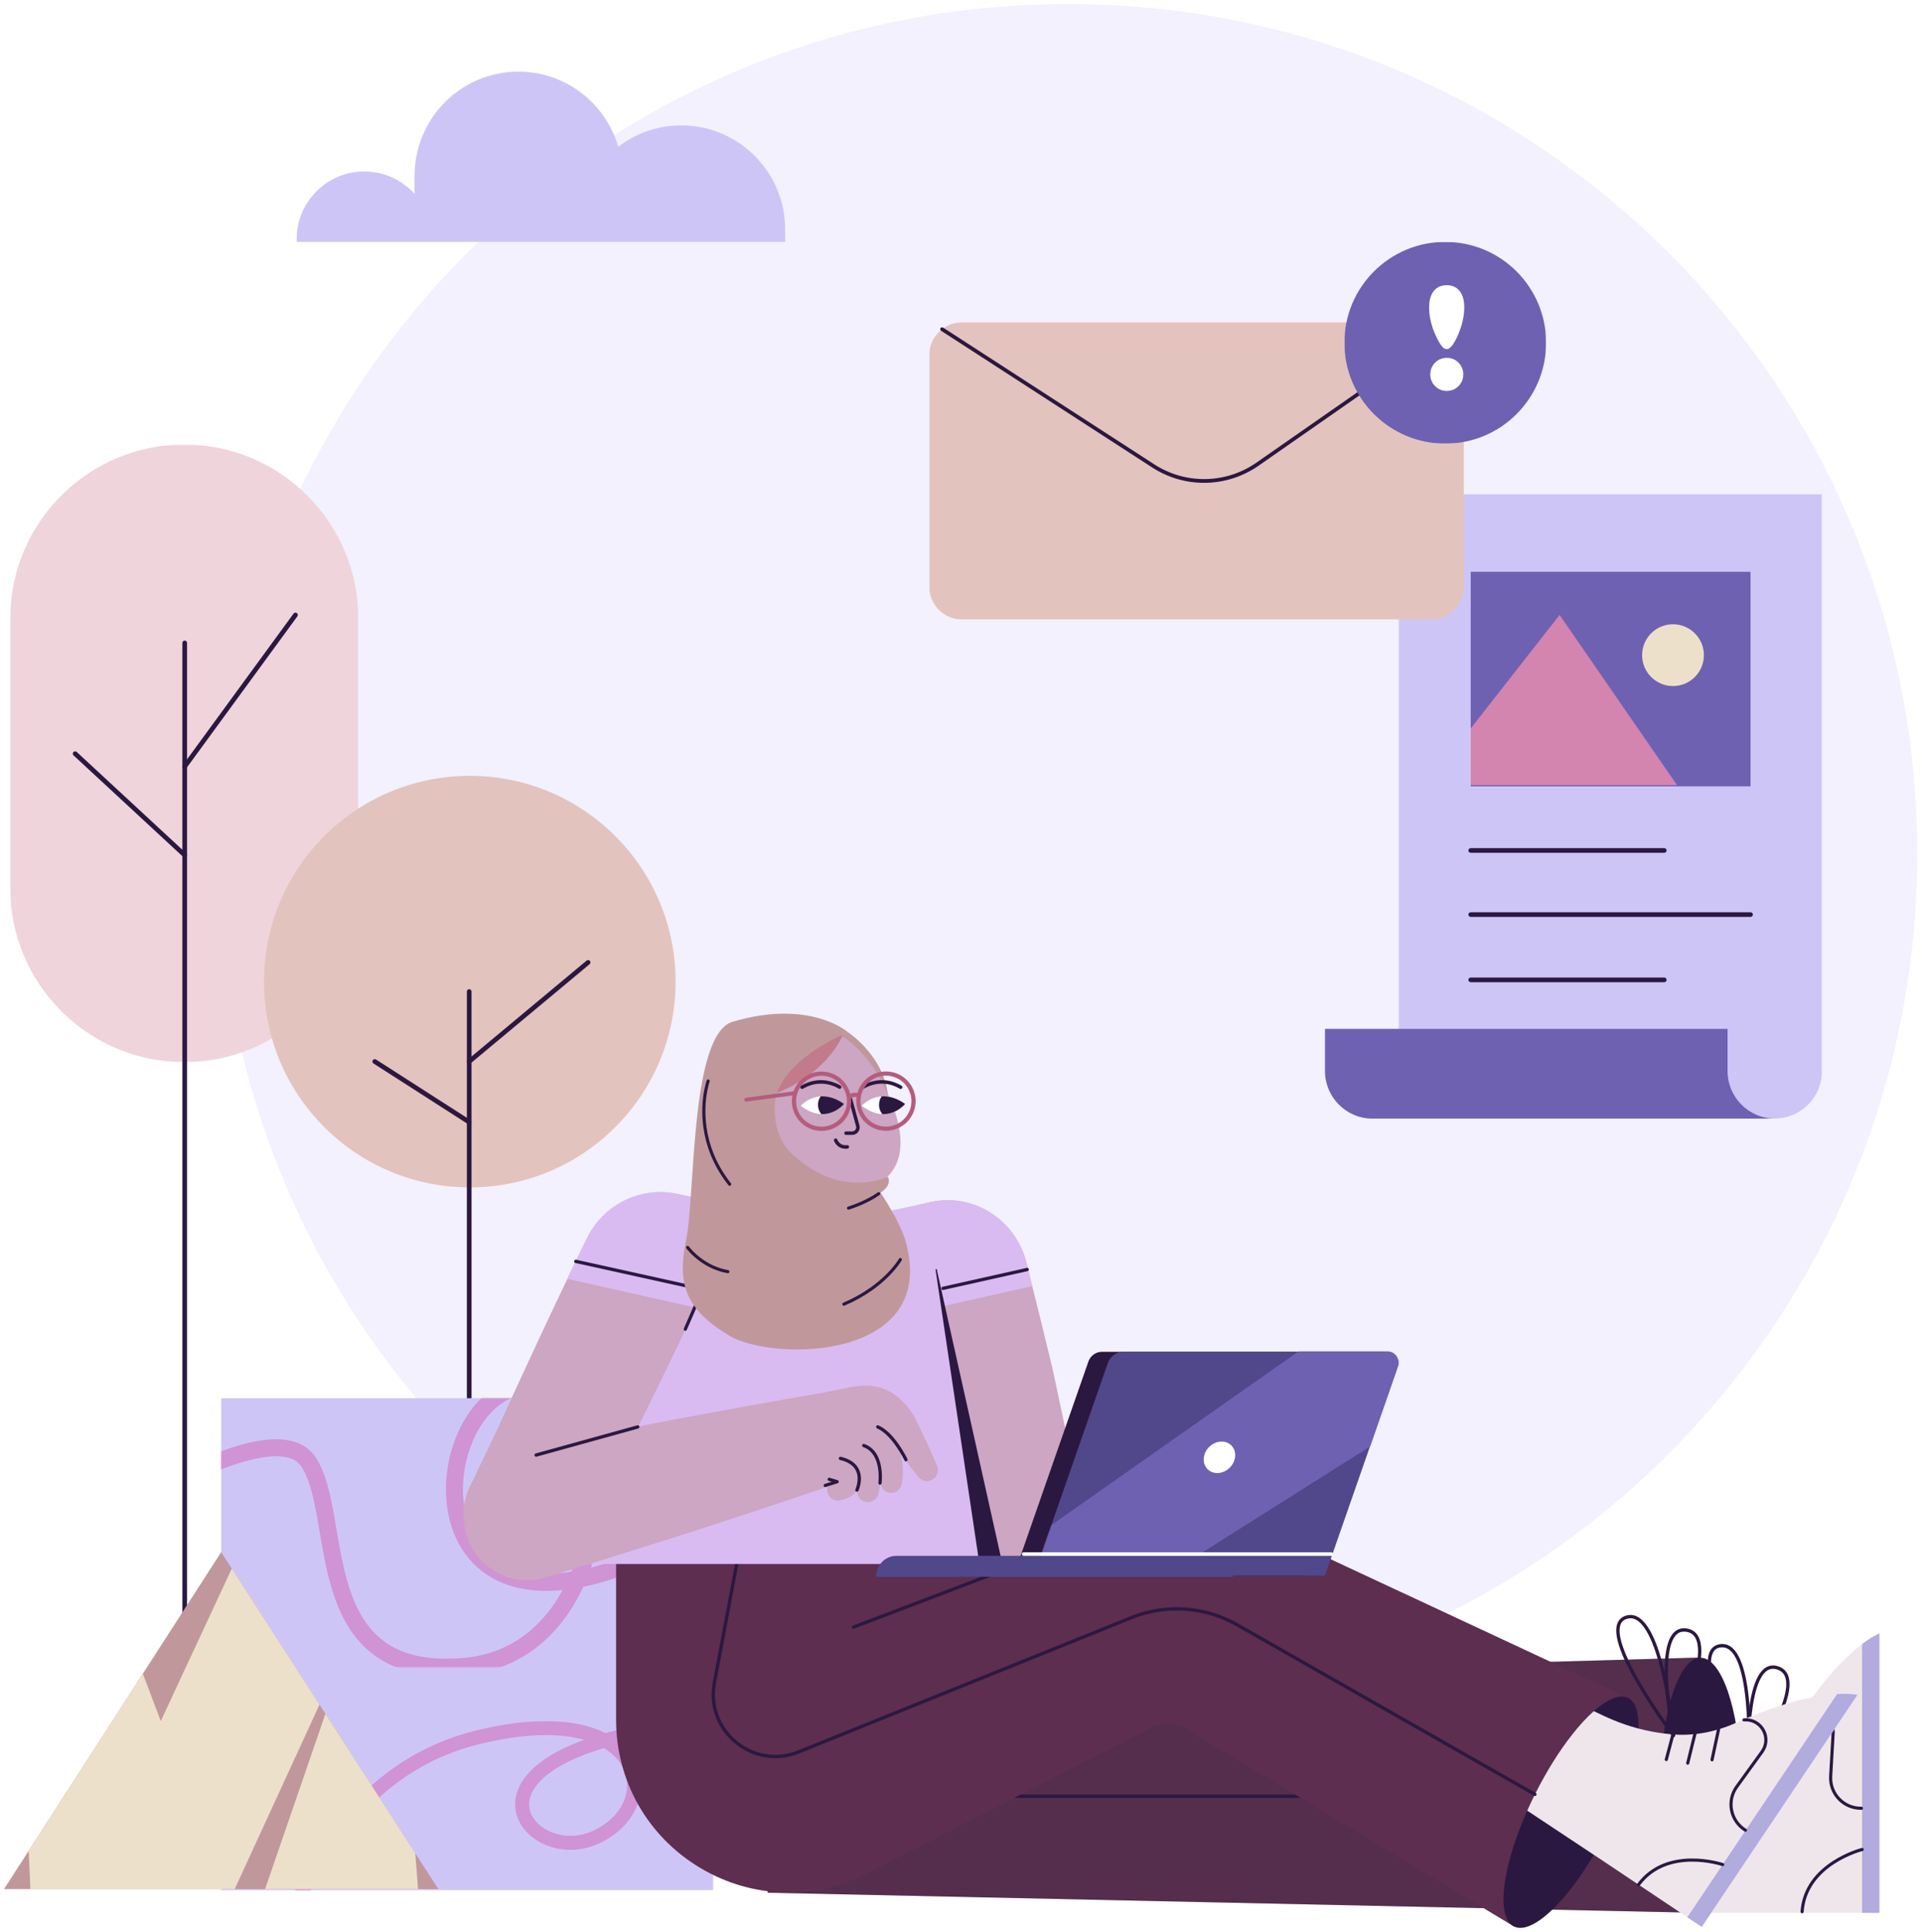 <svg width="1921" height="1931" viewBox="0 0 1921 1931" fill="none" xmlns="http://www.w3.org/2000/svg">
<g filter="url(#filter0_d)">
<path fill-rule="evenodd" clip-rule="evenodd" d="M1916.26 848.922C1916.26 1317.77 1536.18 1697.84 1067.34 1697.84C598.49 1697.84 218.415 1317.77 218.415 848.922C218.415 380.076 598.49 0 1067.34 0C1536.18 0 1916.26 380.076 1916.26 848.922Z" fill="#F2F1FD"/>
<path fill-rule="evenodd" clip-rule="evenodd" d="M784.751 225.377V237.721H296.49V235.152C296.49 216.446 304.057 199.492 316.3 187.237C328.542 174.968 345.447 167.385 364.125 167.385C384.059 167.385 401.968 176.039 414.348 189.782V171.629C414.348 142.899 425.975 116.888 444.753 98.057C463.543 79.226 489.497 67.587 518.167 67.587C565.489 67.587 605.395 99.331 617.902 142.709C635.384 129.307 657.216 121.322 680.921 121.322C738.259 121.322 784.751 167.915 784.751 225.377Z" fill="#CEC5F7"/>
<mask id="mask0" mask-type="alpha" maskUnits="userSpaceOnUse" x="10" y="440" width="349" height="618">
<path d="M10.188 440.322H358.151V1057.59H10.188V440.322Z" fill="white"/>
</mask>
<g mask="url(#mask0)">
<path fill-rule="evenodd" clip-rule="evenodd" d="M184.17 1057.59C88.082 1057.59 10.188 979.553 10.188 883.285V614.632C10.188 518.363 88.082 440.321 184.17 440.321C280.256 440.321 358.151 518.363 358.151 614.632V883.285C358.151 979.553 280.256 1057.59 184.17 1057.59Z" fill="#EFD4DC"/>
</g>
<path fill-rule="evenodd" clip-rule="evenodd" d="M675.213 977.104C675.213 1090.7 583.13 1182.78 469.538 1182.78C355.946 1182.78 263.862 1090.7 263.862 977.104C263.862 863.514 355.946 771.429 469.538 771.429C583.13 771.429 675.213 863.514 675.213 977.104Z" fill="#E3C3BE"/>
<path fill-rule="evenodd" clip-rule="evenodd" d="M184.622 1760.77C183.334 1760.77 182.291 1759.72 182.291 1758.43V638.598C182.291 637.303 183.334 636.254 184.622 636.254C185.909 636.254 186.952 637.303 186.952 638.598V1758.43C186.952 1759.72 185.909 1760.77 184.622 1760.77Z" fill="#2B1841"/>
<path fill-rule="evenodd" clip-rule="evenodd" d="M468.955 1760.77C467.667 1760.77 466.624 1759.72 466.624 1758.43V987.022C466.624 985.727 467.667 984.679 468.955 984.679C470.243 984.679 471.286 985.727 471.286 987.022V1758.43C471.286 1759.72 470.243 1760.77 468.955 1760.77Z" fill="#2B1841"/>
<path fill-rule="evenodd" clip-rule="evenodd" d="M184.633 764.437C184.153 764.437 183.669 764.29 183.252 763.985C182.206 763.22 181.979 761.754 182.743 760.708L293.42 609.248C294.184 608.203 295.649 607.974 296.695 608.739C297.74 609.503 297.968 610.971 297.204 612.016L186.527 763.476C186.067 764.103 185.356 764.437 184.633 764.437Z" fill="#2B1841"/>
<path fill-rule="evenodd" clip-rule="evenodd" d="M184.599 853C184.023 853 183.446 852.792 182.994 852.373L73.5 750.996C72.549 750.118 72.5 748.641 73.385 747.699C74.271 746.758 75.761 746.705 76.712 747.585L186.205 848.961C187.155 849.841 187.206 851.317 186.319 852.26C185.856 852.752 185.228 853 184.599 853Z" fill="#2B1841"/>
<path fill-rule="evenodd" clip-rule="evenodd" d="M468.97 1059.26C468.299 1059.26 467.633 1058.97 467.169 1058.42C466.339 1057.42 466.473 1055.95 467.466 1055.12L586.302 956.091C587.296 955.261 588.774 955.396 589.602 956.388C590.432 957.38 590.297 958.857 589.304 959.684L470.47 1058.72C470.031 1059.08 469.499 1059.26 468.97 1059.26Z" fill="#2B1841"/>
<path fill-rule="evenodd" clip-rule="evenodd" d="M468.941 1119.85C468.51 1119.85 468.073 1119.73 467.682 1119.48L373.317 1058.93C372.226 1058.23 371.907 1056.77 372.604 1055.68C373.302 1054.59 374.751 1054.27 375.84 1054.97L470.205 1115.52C471.295 1116.22 471.613 1117.68 470.916 1118.77C470.47 1119.47 469.714 1119.85 468.941 1119.85Z" fill="#2B1841"/>
<path fill-rule="evenodd" clip-rule="evenodd" d="M221.084 1885.15H712.773V1393.46H221.084V1885.15Z" fill="#CEC5F7"/>
<mask id="mask1" mask-type="alpha" maskUnits="userSpaceOnUse" x="221" y="1393" width="492" height="270">
<path d="M221.084 1393.46H712.774V1662.32H221.084V1393.46Z" fill="white"/>
</mask>
<g mask="url(#mask1)">
<path d="M88.908 1526.38C88.908 1526.38 270.696 1402.93 307.867 1456.48C345.037 1510.03 305.75 1677.34 466.635 1661.24C627.521 1645.13 626.798 1362.91 520.427 1381.73C414.055 1400.56 405.394 1713.68 726.389 1507.64" stroke="#D093D4" stroke-width="17"/>
</g>
<mask id="mask2" mask-type="alpha" maskUnits="userSpaceOnUse" x="268" y="1716" width="445" height="170">
<path d="M268.212 1716.19H712.774V1885.15H268.212V1716.19Z" fill="white"/>
</mask>
<g mask="url(#mask2)">
<path d="M268.212 1987.85C268.212 1987.85 302.733 1777.02 474.505 1733.2C646.279 1689.38 667.324 1801.55 593.79 1833.01C520.256 1864.48 430.033 1733.72 735.593 1716.19" stroke="#D093D4" stroke-width="14"/>
</g>
<path fill-rule="evenodd" clip-rule="evenodd" d="M4 1884.12H438.168L221.084 1547.27L4 1884.12Z" fill="#C0989C"/>
<path fill-rule="evenodd" clip-rule="evenodd" d="M160.688 1716.22L142.78 1668.78L28.645 1845.88L30.421 1884.12H234.542L319.324 1699.71L231.682 1563.72L160.688 1716.22Z" fill="#ECE0CA"/>
<path fill-rule="evenodd" clip-rule="evenodd" d="M264.918 1884.12H417.816L415.077 1848.29L325.264 1708.93L264.918 1884.12Z" fill="#ECE0CA"/>
<path fill-rule="evenodd" clip-rule="evenodd" d="M1040.24 1686.23H815.34V1516.5H1016.54L1027.88 1564.89L1040.24 1686.23Z" fill="#5D2E4F"/>
<path fill-rule="evenodd" clip-rule="evenodd" d="M1699.8 1907.89L767.333 1887.74V1679.4L1699.8 1652.61V1907.89Z" fill="#5D2E4F"/>
<path opacity="0.2" fill-rule="evenodd" clip-rule="evenodd" d="M1699.8 1907.89L767.333 1887.74V1679.4L1699.8 1652.61V1907.89Z" fill="#3B2F46"/>
<path fill-rule="evenodd" clip-rule="evenodd" d="M1356.19 1792.98H961.992C961.073 1792.98 960.328 1792.23 960.328 1791.31C960.328 1790.39 961.073 1789.65 961.992 1789.65H1356.19C1357.11 1789.65 1357.86 1790.39 1357.86 1791.31C1357.86 1792.23 1357.11 1792.98 1356.19 1792.98Z" fill="#2B1841"/>
<path fill-rule="evenodd" clip-rule="evenodd" d="M1740.15 1780.73C1740.15 1848.23 1723.5 1903.62 1702.43 1907.9C1701.55 1908.08 1700.67 1908.18 1699.8 1908.18C1698.92 1908.18 1698.04 1908.08 1697.16 1907.9C1677.11 1903.82 1661.06 1853.37 1659.58 1790.25C1659.49 1787.1 1659.46 1783.94 1659.46 1780.73C1659.46 1710.44 1677.36 1652.89 1699.64 1652.89C1720.57 1652.89 1737.92 1703.67 1739.96 1768.1C1740.09 1772.25 1740.15 1776.47 1740.15 1780.73Z" fill="#2B1841"/>
<path fill-rule="evenodd" clip-rule="evenodd" d="M1878.42 1628.65V1907.9H1697.16C1677.11 1903.82 1661.06 1853.37 1659.58 1790.25C1678.88 1787.15 1705.36 1785.58 1739.96 1768.1C1741.95 1767.1 1743.97 1766.03 1746.01 1764.92C1764.74 1754.71 1780.94 1739.09 1793.02 1719.76C1796.26 1714.56 1799.46 1709.66 1802.61 1705.02C1826.93 1669.02 1847.55 1649.47 1861.11 1639.21C1872.08 1630.91 1878.42 1628.65 1878.42 1628.65Z" fill="#EFE6EC"/>
<path fill-rule="evenodd" clip-rule="evenodd" d="M1878.42 1628.65V1907.9H1861.11V1639.21C1872.08 1630.91 1878.42 1628.65 1878.42 1628.65Z" fill="#B2ABDE"/>
<path fill-rule="evenodd" clip-rule="evenodd" d="M1755.83 1790.31C1755.17 1790.31 1754.57 1789.9 1754.34 1789.25L1745.47 1763.52C1745.19 1762.7 1745.62 1761.81 1746.44 1761.53C1747.26 1761.25 1748.15 1761.68 1748.43 1762.5L1757.31 1788.23C1757.59 1789.05 1757.15 1789.94 1756.34 1790.22C1756.17 1790.28 1756 1790.31 1755.83 1790.31Z" fill="#2B1841"/>
<path fill-rule="evenodd" clip-rule="evenodd" d="M1775.61 1781.37C1774.97 1781.37 1774.37 1780.98 1774.14 1780.34L1763.54 1751.24C1763.24 1750.43 1763.66 1749.53 1764.47 1749.23C1765.28 1748.94 1766.19 1749.35 1766.48 1750.17L1777.08 1779.27C1777.38 1780.08 1776.96 1780.98 1776.14 1781.27C1775.97 1781.34 1775.79 1781.37 1775.61 1781.37Z" fill="#2B1841"/>
<path fill-rule="evenodd" clip-rule="evenodd" d="M1793.93 1765.04C1793.31 1765.04 1792.72 1764.67 1792.47 1764.06L1780.91 1735.08C1780.59 1734.27 1780.98 1733.36 1781.78 1733.04C1782.58 1732.72 1783.5 1733.11 1783.82 1733.92L1795.38 1762.9C1795.7 1763.7 1795.31 1764.61 1794.51 1764.93C1794.32 1765.01 1794.12 1765.04 1793.93 1765.04Z" fill="#2B1841"/>
<path fill-rule="evenodd" clip-rule="evenodd" d="M1801.16 1908.3C1801.13 1908.3 1801.09 1908.3 1801.05 1908.3C1800.19 1908.24 1799.54 1907.49 1799.6 1906.62C1802.98 1857.57 1860.27 1843.14 1860.85 1843C1861.69 1842.79 1862.53 1843.31 1862.74 1844.15C1862.94 1844.99 1862.43 1845.84 1861.59 1846.04C1861.03 1846.18 1805.95 1860.09 1802.72 1906.84C1802.67 1907.67 1801.98 1908.3 1801.16 1908.3Z" fill="#2B1841"/>
<path fill-rule="evenodd" clip-rule="evenodd" d="M1859.9 1804.88C1851.29 1804.88 1842.96 1801.35 1836.98 1795.13C1830.87 1788.78 1827.65 1780.08 1828.16 1771.28L1830.62 1728.22C1831.03 1721.04 1827.38 1714.41 1821.09 1710.93C1814.81 1707.44 1807.27 1707.85 1801.41 1712C1801.18 1712.16 1800.96 1712.32 1800.73 1712.49C1800.03 1713 1799.05 1712.85 1798.54 1712.15C1798.03 1711.45 1798.18 1710.47 1798.88 1709.96C1799.12 1709.78 1799.36 1709.61 1799.6 1709.44C1806.45 1704.6 1815.26 1704.12 1822.6 1708.18C1829.96 1712.26 1834.23 1720.01 1833.75 1728.4L1831.28 1771.46C1830.82 1779.51 1833.65 1787.15 1839.24 1792.96C1844.83 1798.78 1852.41 1801.9 1860.42 1801.74C1861.25 1801.72 1862 1802.42 1862.02 1803.28C1862.03 1804.15 1861.35 1804.86 1860.48 1804.88C1860.29 1804.88 1860.09 1804.88 1859.9 1804.88Z" fill="#2B1841"/>
<path fill-rule="evenodd" clip-rule="evenodd" d="M1721.39 1642.46C1720.82 1642.46 1720.24 1642.5 1719.65 1642.58C1716.11 1643.06 1713.63 1644.77 1712.08 1647.82C1707.04 1657.69 1711.77 1680.89 1725.77 1714.88C1733.38 1733.35 1741.85 1750.42 1746.16 1758.8C1746.51 1749.76 1746.97 1731.87 1746.04 1712.87C1744.32 1677.43 1738.66 1654.29 1729.68 1645.95C1727.16 1643.61 1724.44 1642.46 1721.39 1642.46ZM1747.53 1766.7C1746.93 1766.7 1746.36 1766.37 1746.06 1765.82C1745.94 1765.59 1733.44 1742.26 1722.69 1716.15C1708.11 1680.73 1703.54 1657.23 1709.11 1646.3C1711.17 1642.27 1714.57 1639.91 1719.2 1639.28C1723.95 1638.64 1728.24 1640.06 1731.95 1643.51C1755.02 1664.95 1749.44 1761.06 1749.19 1765.14C1749.14 1765.88 1748.61 1766.5 1747.89 1766.66C1747.77 1766.69 1747.65 1766.7 1747.53 1766.7Z" fill="#2B1841"/>
<path fill-rule="evenodd" clip-rule="evenodd" d="M1772.1 1663.91C1769.73 1663.91 1767.57 1664.68 1765.56 1666.21C1757.36 1672.45 1751.89 1691.28 1749.72 1720.67C1748.55 1736.54 1748.65 1751.58 1748.82 1759.13C1758.85 1744.25 1791.34 1693.64 1784.36 1672.54C1783.04 1668.56 1780.38 1665.97 1776.24 1664.62C1774.79 1664.15 1773.41 1663.91 1772.1 1663.91ZM1747.31 1765.94C1747.16 1765.94 1747 1765.92 1746.84 1765.87C1746.16 1765.67 1745.68 1765.06 1745.65 1764.35C1745.5 1760.91 1742.09 1679.9 1763.54 1663.56C1767.55 1660.51 1772.16 1659.8 1777.27 1661.45C1782.42 1663.13 1785.87 1666.5 1787.52 1671.49C1796.24 1697.83 1750.62 1762.5 1748.67 1765.24C1748.35 1765.68 1747.84 1765.94 1747.31 1765.94Z" fill="#2B1841"/>
<path fill-rule="evenodd" clip-rule="evenodd" d="M1627.23 1693.06L1513.18 1921.44L1185.29 1723.9C1174.78 1717.57 1161.74 1717.13 1150.82 1722.73L869.026 1867.23C815.306 1895.7 752.193 1894.13 699.906 1862.95C647.235 1831.52 615.783 1776.14 615.783 1714.8V1706.62V1506.15L856.791 1516.5L835.64 1650.21L996.836 1567.54L1067.83 1531.14C1131.6 1498.44 1206.91 1497.03 1271.86 1527.33L1627.23 1693.06Z" fill="#5D2E4F"/>
<path fill-rule="evenodd" clip-rule="evenodd" d="M1637.61 1723.66C1637.28 1732.95 1635.59 1743.87 1632.64 1755.88C1627.53 1776.72 1618.59 1800.86 1606.28 1825.5C1602.03 1834.02 1597.58 1842.15 1593.04 1849.86C1586.65 1860.65 1580.05 1870.58 1573.47 1879.4C1550.01 1910.76 1526.63 1928.17 1513.18 1921.45C1498.23 1913.98 1499.8 1878.79 1514.79 1835.13C1518.03 1825.66 1521.94 1815.77 1526.43 1805.7C1528.81 1800.31 1531.38 1794.89 1534.11 1789.42C1545.7 1766.24 1558.69 1745.69 1571.47 1729.49C1578.8 1720.2 1586.07 1712.33 1592.96 1706.24C1606.65 1694.1 1618.85 1688.87 1627.22 1693.05C1634.83 1696.86 1638.15 1707.93 1637.61 1723.66Z" fill="#2B1841"/>
<path fill-rule="evenodd" clip-rule="evenodd" d="M1856.42 1690.01L1700.83 1921.9L1686.45 1912.28L1598.08 1853.19L1593.04 1849.86L1526.43 1805.7C1528.81 1800.31 1531.38 1794.89 1534.11 1789.42C1545.7 1766.24 1558.69 1745.69 1571.47 1729.49C1578.8 1720.2 1586.07 1712.33 1592.96 1706.24C1604.68 1711.9 1618.79 1718.71 1637.61 1723.66C1641.55 1724.71 1645.72 1725.67 1650.12 1726.51C1654.43 1727.34 1658.97 1728.08 1663.75 1728.67C1665.96 1728.95 1668.23 1729.17 1670.53 1729.39C1691.79 1731.35 1713.94 1727.4 1734.75 1718.08C1740.34 1715.58 1745.71 1713.29 1750.91 1711.19C1791.17 1694.84 1819.18 1690.09 1836.18 1689.13C1849.88 1688.35 1856.42 1690.01 1856.42 1690.01Z" fill="#EFE6EC"/>
<path fill-rule="evenodd" clip-rule="evenodd" d="M1629.62 1613.44C1628.48 1613.44 1627.32 1613.61 1626.14 1613.97C1622.72 1614.99 1620.54 1617.07 1619.47 1620.32C1616.03 1630.86 1624.31 1653.03 1643.42 1684.44C1653.8 1701.51 1664.82 1717.05 1670.38 1724.67C1669.33 1715.68 1667 1697.93 1663.13 1679.3C1655.92 1644.56 1646.74 1622.59 1636.58 1615.74C1634.29 1614.2 1631.99 1613.44 1629.62 1613.44ZM1672.7 1732.27C1672.19 1732.27 1671.7 1732.04 1671.38 1731.61C1671.22 1731.4 1655.25 1710.3 1640.58 1686.17C1620.67 1653.45 1612.5 1630.94 1616.31 1619.28C1617.72 1614.98 1620.71 1612.12 1625.19 1610.78C1629.78 1609.41 1634.23 1610.15 1638.43 1612.98C1664.55 1630.57 1673.97 1726.38 1674.36 1730.45C1674.43 1731.19 1674 1731.89 1673.31 1732.16C1673.11 1732.24 1672.91 1732.27 1672.7 1732.27Z" fill="#2B1841"/>
<path fill-rule="evenodd" clip-rule="evenodd" d="M1683.11 1626.76C1679.98 1626.76 1677.36 1627.89 1675.16 1630.18C1668.04 1637.62 1665.55 1657.07 1667.97 1686.44C1669.28 1702.3 1671.72 1717.14 1673.06 1724.58C1680.66 1708.32 1704.89 1653.27 1694.72 1633.51C1692.8 1629.78 1689.77 1627.64 1685.47 1626.95C1684.65 1626.82 1683.87 1626.76 1683.11 1626.76ZM1672.37 1731.55C1672.3 1731.55 1672.23 1731.55 1672.16 1731.54C1671.45 1731.45 1670.88 1730.92 1670.74 1730.22C1670.05 1726.85 1654.11 1647.35 1672.76 1627.88C1676.24 1624.24 1680.69 1622.82 1685.99 1623.66C1691.34 1624.52 1695.27 1627.32 1697.68 1631.99C1710.38 1656.66 1675.36 1727.62 1673.86 1730.63C1673.58 1731.2 1673 1731.55 1672.37 1731.55Z" fill="#2B1841"/>
<path fill-rule="evenodd" clip-rule="evenodd" d="M1856.42 1690.01L1700.83 1921.9L1686.45 1912.28L1836.18 1689.13C1849.88 1688.35 1856.42 1690.01 1856.42 1690.01Z" fill="#B2ABDE"/>
<path fill-rule="evenodd" clip-rule="evenodd" d="M1665.42 1756.21C1665.29 1756.21 1665.16 1756.2 1665.02 1756.16C1664.18 1755.94 1663.69 1755.08 1663.91 1754.25L1670.88 1727.93C1671.1 1727.09 1671.96 1726.59 1672.79 1726.81C1673.63 1727.04 1674.13 1727.89 1673.9 1728.73L1666.94 1755.05C1666.75 1755.75 1666.12 1756.21 1665.42 1756.21Z" fill="#2B1841"/>
<path fill-rule="evenodd" clip-rule="evenodd" d="M1686.83 1759.81C1686.71 1759.81 1686.58 1759.8 1686.46 1759.77C1685.61 1759.56 1685.1 1758.71 1685.31 1757.87L1692.72 1727.8C1692.93 1726.96 1693.78 1726.45 1694.62 1726.66C1695.46 1726.86 1695.97 1727.71 1695.76 1728.55L1688.35 1758.62C1688.17 1759.33 1687.54 1759.81 1686.83 1759.81Z" fill="#2B1841"/>
<path fill-rule="evenodd" clip-rule="evenodd" d="M1711.14 1756.46C1711.03 1756.46 1710.92 1756.45 1710.81 1756.43C1709.96 1756.24 1709.43 1755.41 1709.61 1754.57L1716.15 1724.06C1716.33 1723.21 1717.15 1722.67 1718.01 1722.85C1718.86 1723.04 1719.4 1723.87 1719.22 1724.71L1712.67 1755.22C1712.51 1755.96 1711.86 1756.46 1711.14 1756.46Z" fill="#2B1841"/>
<path fill-rule="evenodd" clip-rule="evenodd" d="M1637.66 1881.23C1637.34 1881.23 1637.01 1881.13 1636.73 1880.92C1636.04 1880.41 1635.89 1879.42 1636.41 1878.73C1665.69 1839.23 1721.73 1857.94 1722.29 1858.13C1723.11 1858.41 1723.54 1859.31 1723.26 1860.12C1722.98 1860.94 1722.09 1861.38 1721.27 1861.1C1720.73 1860.91 1666.83 1842.95 1638.92 1880.6C1638.62 1881.01 1638.14 1881.23 1637.66 1881.23Z" fill="#2B1841"/>
<path fill-rule="evenodd" clip-rule="evenodd" d="M1744.53 1826.82C1744.25 1826.82 1743.96 1826.74 1743.71 1826.58C1736.19 1821.97 1730.89 1814.36 1729.16 1805.72C1727.44 1797.07 1729.41 1788.01 1734.58 1780.86L1759.86 1745.91C1764.07 1740.09 1764.57 1732.54 1761.15 1726.21C1757.73 1719.89 1751.13 1716.17 1743.99 1716.51C1743.72 1716.52 1743.44 1716.54 1743.15 1716.56C1742.3 1716.6 1741.54 1715.95 1741.49 1715.09C1741.44 1714.22 1742.1 1713.48 1742.96 1713.43C1743.26 1713.41 1743.56 1713.39 1743.85 1713.38C1752.22 1712.98 1759.91 1717.34 1763.9 1724.72C1767.9 1732.12 1767.32 1740.94 1762.4 1747.75L1737.12 1782.7C1732.39 1789.23 1730.66 1797.19 1732.24 1805.1C1733.82 1813.01 1738.47 1819.69 1745.35 1823.91C1746.08 1824.37 1746.31 1825.33 1745.86 1826.07C1745.57 1826.55 1745.05 1826.82 1744.53 1826.82Z" fill="#2B1841"/>
<path fill-rule="evenodd" clip-rule="evenodd" d="M1534.11 1791.09C1533.83 1791.09 1533.54 1791.02 1533.28 1790.87L1235.9 1621.51C1204.15 1603.43 1166.41 1600.68 1132.37 1613.96L798.915 1748.5C776.967 1757.36 752.934 1753.69 734.63 1738.69C716.324 1723.68 708.006 1700.84 712.379 1677.58L737.313 1544.94C737.483 1544.04 738.35 1543.44 739.256 1543.62C740.16 1543.79 740.754 1544.65 740.585 1545.56L715.65 1678.2C711.505 1700.24 719.39 1721.89 736.739 1736.11C754.088 1750.33 776.867 1753.81 797.669 1745.42L1131.14 1610.87C1166.14 1597.21 1204.92 1600.04 1237.55 1618.62L1534.93 1787.98C1535.73 1788.43 1536.01 1789.45 1535.55 1790.25C1535.25 1790.78 1534.68 1791.09 1534.11 1791.09Z" fill="#2B1841"/>
<path fill-rule="evenodd" clip-rule="evenodd" d="M853.104 1623.93C852.433 1623.93 851.801 1623.52 851.549 1622.86C851.221 1622 851.652 1621.03 852.511 1620.71L1005.98 1562.28C1006.84 1561.95 1007.8 1562.38 1008.13 1563.24C1008.46 1564.1 1008.03 1565.06 1007.17 1565.39L853.696 1623.82C853.5 1623.89 853.3 1623.93 853.104 1623.93Z" fill="#2B1841"/>
<path fill-rule="evenodd" clip-rule="evenodd" d="M905.849 1292L905.662 1291.33L905.583 1290.99L905.802 1291.68L906.241 1293.11L906.726 1294.73C906.365 1293.69 906.1 1292.93 905.849 1292ZM1043.03 1559.99C1052.09 1558.99 1059.23 1552.3 1065.29 1546.13C1065.77 1545.65 1066.26 1545.15 1066.71 1544.64C1079.26 1530.93 1084.87 1511.27 1080.36 1492.02L1080.31 1491.8L1069.32 1445.53L1051.97 1363.83L1044.04 1331.31V1331.29L1040.72 1317.66L1038.21 1307.56L1031.7 1281.4L1029.26 1271.54L1026.38 1260.01L1026.02 1258.57L1025.85 1257.86L1025.16 1255.38C1024.61 1253.5 1024.09 1251.79 1023.37 1249.82C1022.62 1247.81 1021.82 1245.83 1020.96 1243.87C1019.98 1241.69 1018.9 1239.56 1017.71 1237.48C1016.77 1235.8 1015.77 1234.15 1014.7 1232.53C1012.39 1228.97 1009.8 1225.59 1006.97 1222.45C995.559 1209.81 980.469 1200.92 963.891 1197.39C955.627 1195.63 947.033 1195.13 938.658 1196.05C936.592 1196.24 934.244 1196.64 932.069 1197.04C930.973 1197.25 929.814 1197.49 928.797 1197.73L928.092 1197.89L925.229 1198.56L920.735 1199.62L920.563 1199.65L890.791 1206.62L889.977 1206.81L884.123 1208.18L879.552 1209.25C869.628 1211.62 859.72 1213.99 849.812 1216.46C849.655 1216.49 849.497 1216.54 849.341 1216.57H849.326C846.43 1217.28 843.55 1217.98 840.669 1218.72C834.643 1220.21 828.632 1221.75 822.621 1223.3H822.605H822.59C817.017 1224.74 811.445 1226.2 805.888 1227.69C800.112 1229.23 794.352 1230.8 788.591 1232.4C775.803 1235.96 764.986 1243.25 756.988 1252.83C753.575 1256.9 750.679 1261.37 748.363 1266.16C741.616 1279.96 739.612 1296.23 743.871 1312.29C747.079 1324.42 753.45 1334.81 761.809 1342.78C776.679 1356.99 797.874 1363.59 818.958 1358.8L819.115 1358.77C849.357 1351.86 879.38 1344.09 909.34 1336.05L918.497 1333.55L923.6 1350.37L937.72 1396.13L958.076 1477.33C968.735 1527.34 950.942 1570.18 1043.03 1559.99Z" fill="#CCA6C2"/>
<path fill-rule="evenodd" clip-rule="evenodd" d="M979.357 1559.17H573.832L620.17 1455.8C620.17 1455.78 626.809 1434.8 626.809 1434.8L626.824 1434.75L629.704 1425.63L630.738 1422.37L663.305 1319.32L664.087 1316.83L670.476 1296.65L671.775 1292.53C674.405 1270.28 684.097 1251.85 698.376 1238.33C710.777 1226.58 726.621 1218.53 744.313 1214.93C744.815 1214.8 745.331 1214.71 745.848 1214.61C746.616 1214.47 747.399 1214.32 748.165 1214.19C751.015 1213.72 753.912 1213.35 756.855 1213.11L769.194 1209.43H769.209C796.145 1215.51 822.983 1217.32 850.617 1215.21C853.827 1214.97 858.071 1215.46 861.25 1215.06C865.133 1214.6 869.665 1209.89 873.5 1209.25C880.484 1208.07 887.404 1206.65 894.324 1205.11L894.778 1205.01C903.17 1203.13 915.042 1201.09 923.435 1199.13L923.607 1199.09C929.306 1208.85 931.15 1221.95 933.138 1238.46L940.825 1291.81L941.781 1298.43L942.094 1300.62L969.071 1487.68L970.496 1497.58L972.014 1508.12L972.233 1509.61L979.357 1559.17Z" fill="#D9BBF2"/>
<path fill-rule="evenodd" clip-rule="evenodd" d="M700.09 1292.32L702.912 1285.07C702.206 1287.54 701.25 1289.97 700.09 1292.32ZM861.615 1257.97C861.474 1257.65 861.318 1257.33 861.16 1257.01C858.794 1251.94 855.784 1247.23 852.209 1242.98C844.654 1233.95 834.637 1226.95 822.943 1223.2H822.927H822.912C821.876 1222.83 820.81 1222.52 819.745 1222.25C819.479 1222.17 819.197 1222.09 818.93 1222.03C807.44 1219.15 796.027 1216.79 784.536 1214.15H784.521C784.506 1214.15 784.49 1214.14 784.49 1214.14C782.059 1213.59 779.63 1213.03 777.2 1212.44L784.536 1214.15L769.816 1211.96L757.566 1210.33C757.535 1210.31 756.366 1209.88 756.335 1209.88L756.288 1209.87L748.826 1205.38L743.262 1204.08L739.092 1203.13L735.048 1202.18L693.021 1192.69L682.501 1190.36L679.868 1189.78L678.552 1189.5L675.965 1188.95L673.065 1188.44C665.353 1187.24 657.341 1187.08 649.519 1188.17C633.828 1190.28 619.015 1197.04 607.038 1207.36C601.066 1212.54 595.798 1218.59 591.44 1225.3C590.719 1226.42 590.03 1227.56 589.386 1228.72C587.726 1231.57 586.252 1234.49 584.982 1237.5C584.919 1237.62 584.857 1237.74 584.793 1237.86C584.245 1239.14 583.727 1240.44 583.242 1241.73L568.616 1274.17L557.33 1299.22C548.08 1319.77 538.754 1340.29 529.63 1360.92L502.118 1422.71C496.57 1435.36 490.974 1447.98 485.424 1460.64V1460.66C481.897 1468.65 478.402 1476.63 474.921 1484.64C462.397 1513.56 475.219 1547.36 503.592 1560.14C530.57 1572.28 561.97 1560.86 575.764 1534.88C576.109 1534.24 576.438 1533.58 576.768 1532.94C586.926 1513.64 596.911 1494.27 606.991 1474.94L627.543 1435.03L627.558 1434.98L632.449 1425.47L634.205 1422.08V1422.07L637.92 1414.85C648.266 1394.84 658.424 1374.74 668.645 1354.67L684.038 1324.37L685.277 1324.68L706.722 1329.73L748.732 1339.38C753.169 1340.37 757.605 1341.36 762.041 1342.35C770.852 1344.31 779.692 1346.28 788.518 1348.15C789.287 1348.32 790.039 1348.49 790.806 1348.64C825.248 1355.95 858.982 1333.42 866.145 1298.31C869.03 1284.17 867.149 1270.14 861.615 1257.97Z" fill="#D9BBF2"/>
<path fill-rule="evenodd" clip-rule="evenodd" d="M1031.8 1281.45L943.062 1301.37L915.903 1307.47L884.967 1221.25C884.967 1221.25 886.809 1215.11 891.289 1206.63L920.976 1199.65L921.148 1199.62L925.628 1198.56L928.483 1197.89L929.186 1197.73C930.201 1197.49 931.356 1197.25 932.448 1197.04C934.617 1196.64 936.959 1196.24 939.019 1196.05C947.37 1195.13 955.938 1195.63 964.18 1197.39C980.709 1200.92 995.755 1209.82 1007.13 1222.47C1009.96 1225.61 1012.54 1228.99 1014.84 1232.55C1015.91 1234.17 1016.9 1235.82 1017.84 1237.51C1019.03 1239.59 1020.1 1241.72 1021.09 1243.9C1021.95 1245.86 1022.74 1247.85 1023.49 1249.85C1024.21 1251.82 1024.73 1253.54 1025.27 1255.41L1025.96 1257.9L1026.13 1258.6L1026.49 1260.05L1029.36 1271.59L1031.8 1281.45Z" fill="#D9BBF2"/>
<path fill-rule="evenodd" clip-rule="evenodd" d="M872.846 1440.02C872.564 1442.05 872.158 1444.03 871.609 1446C871.186 1447.5 870.685 1448.97 870.104 1450.42C867.943 1455.95 864.733 1461.03 860.598 1465.33C859.861 1466.15 859.047 1466.93 858.201 1467.68C857.214 1468.59 856.18 1469.44 855.099 1470.24C851.183 1473.18 846.735 1475.51 841.832 1477.04C841.769 1477.08 841.723 1477.09 841.66 1477.11L841.597 1477.12L826.905 1481.68L668.97 1530.56L539.745 1570.56C526.416 1574.67 511.504 1574.04 497.845 1567.67C476.402 1557.65 464.294 1533.25 464.294 1509.04C464.294 1499.62 466.111 1490.26 469.933 1481.76C470.247 1481.04 470.575 1480.34 470.889 1479.63C479.833 1459.87 489.308 1441.38 498.393 1421.61C507.698 1401.09 517.19 1380.65 526.65 1360.2L540.873 1329.55L555.268 1298.98C559.137 1290.81 563.036 1282.65 566.953 1274.52C572.733 1262.48 578.575 1250.47 584.511 1238.51C584.575 1238.38 584.637 1238.27 584.7 1238.15C600.222 1207 637.345 1193.78 668.547 1208.77C682.346 1215.39 692.731 1226.41 698.824 1239.42C705.466 1253.55 707.063 1270.01 702.536 1285.72C701.644 1288.9 700.469 1292.06 699.043 1295.16C697.822 1297.83 696.585 1300.48 695.331 1303.14C691.901 1310.55 688.424 1317.95 684.915 1325.33C680.012 1335.64 675.062 1345.95 670.098 1356.22L655.296 1386.58L640.321 1416.88C639.475 1418.57 638.644 1420.27 637.798 1421.96C637.251 1423.08 636.687 1424.2 636.139 1425.33L815.141 1389.78L815.894 1389.62L820.044 1388.79C820.247 1388.76 820.436 1388.72 820.64 1388.69C835.803 1385.93 851.027 1391.38 861.177 1402.35H861.193C865.719 1407.23 869.243 1413.21 871.312 1420.04C871.342 1420.12 871.358 1420.2 871.39 1420.28C873.347 1426.9 873.77 1433.61 872.846 1440.02Z" fill="#CCA6C2"/>
<path fill-rule="evenodd" clip-rule="evenodd" d="M977.851 1552.18L935.085 1265.09C934.955 1264.29 936.102 1264.05 936.293 1264.83L1000.33 1552.18H977.851Z" fill="#2B1841"/>
<path fill-rule="evenodd" clip-rule="evenodd" d="M544.942 1572.79C557.357 1569.03 569.753 1565.19 582.141 1561.33L619.315 1549.75C644.084 1541.98 668.869 1534.28 693.588 1526.31C718.317 1518.37 742.967 1510.12 767.655 1502.01L804.629 1489.63L841.552 1477.03C864.998 1469.02 877.66 1443.11 869.834 1419.14C862.752 1397.46 841.313 1384.8 819.929 1388.52L781.547 1395.14L743.216 1401.98C717.701 1406.69 692.149 1411.26 666.674 1416.13C641.189 1420.97 615.772 1426.09 590.339 1431.14L552.206 1438.79C539.493 1441.33 526.788 1443.9 514.101 1446.55C479.629 1453.74 457.39 1488.14 464.429 1523.38C471.468 1558.62 505.118 1581.35 539.589 1574.16C541.369 1573.79 543.231 1573.3 544.942 1572.79Z" fill="#CCA6C2"/>
<path fill-rule="evenodd" clip-rule="evenodd" d="M781.472 1446.74C796.415 1442.28 811.306 1437.6 826.178 1432.83L848.459 1425.55L854.022 1423.7C855.824 1423.1 857.918 1422.39 859.187 1422C862.148 1421.06 864.935 1420.39 866.96 1420.06C869.047 1419.73 870.431 1419.67 871.906 1419.88C873.367 1420.09 875.114 1420.74 877.179 1422.06C879.228 1423.38 881.52 1425.14 883.793 1427.36L884.517 1428.03L885.104 1428.6C885.492 1429 885.866 1429.41 886.233 1429.85L886.51 1430.17L886.647 1430.34L886.865 1430.64L887.731 1431.85L889.465 1434.27C898.713 1447.15 908.119 1459.94 918.102 1472.37C921.908 1477.11 928.766 1477.81 933.419 1473.93C937.258 1470.73 938.388 1465.4 936.533 1460.98C930.327 1446.21 923.547 1431.8 916.61 1417.49L915.308 1414.81L914.657 1413.47L914.494 1413.13L914.25 1412.66L913.745 1411.73C913.051 1410.49 912.304 1409.28 911.509 1408.1C911.112 1407.5 910.701 1406.92 910.277 1406.33L909.631 1405.47L909.076 1404.76C906.221 1400.98 902.906 1397.17 898.832 1393.57C894.764 1389.99 889.683 1386.55 883.729 1384.24C877.801 1381.89 871.308 1380.91 865.607 1380.88C859.829 1380.84 854.896 1381.56 850.252 1382.37C847.707 1382.83 846.042 1383.19 844.067 1383.59L838.307 1384.75L815.292 1389.56C799.969 1392.85 784.666 1396.23 769.413 1399.82C756.602 1402.84 748.613 1415.87 751.574 1428.92C754.533 1441.98 767.317 1450.12 780.13 1447.1C780.557 1447 781.056 1446.87 781.472 1446.74Z" fill="#CCA6C2"/>
<path fill-rule="evenodd" clip-rule="evenodd" d="M765.93 1476.95L867.053 1436.78L851.735 1434.55C851.595 1434.4 851.93 1434.6 852.075 1434.67L852.707 1435.02C853.142 1435.27 853.601 1435.56 854.058 1435.85C854.978 1436.43 855.907 1437.07 856.827 1437.73C858.667 1439.06 860.469 1440.5 862.186 1442.03C865.623 1445.08 868.753 1448.44 871.353 1452.07C872.67 1453.88 873.858 1455.75 874.878 1457.69C875.921 1459.63 876.827 1461.62 877.536 1463.68C879.04 1467.78 879.755 1472.13 879.867 1476.66L879.884 1477.38C880.034 1483.44 884.978 1488.24 890.93 1488.09C896.082 1487.95 900.297 1484.16 901.243 1479.21C902.534 1472.44 902.854 1465.27 901.873 1458.26C901.433 1454.75 900.68 1451.29 899.699 1447.93C898.738 1444.55 897.523 1441.27 896.12 1438.11C893.332 1431.77 889.799 1425.91 885.794 1420.48C883.786 1417.77 881.653 1415.16 879.38 1412.65C878.236 1411.39 877.07 1410.15 875.829 1408.93C875.21 1408.32 874.581 1407.71 873.909 1407.09L872.874 1406.15C872.459 1405.8 872.229 1405.57 871.517 1405.03L871.516 1405.03C867.351 1401.99 862.278 1401.19 857.677 1402.4L856.197 1402.79L751.228 1430.92C738.516 1434.33 730.923 1447.58 734.267 1460.53C737.61 1473.48 750.626 1481.21 763.338 1477.81C764.221 1477.57 765.099 1477.28 765.93 1476.95Z" fill="#CCA6C2"/>
<path fill-rule="evenodd" clip-rule="evenodd" d="M747.302 1488.84L848.474 1448.53L834.875 1447.35L834.874 1447.35C834.673 1447.23 834.694 1447.23 834.7 1447.23C834.694 1447.21 834.694 1447.2 834.73 1447.21C834.788 1447.23 834.819 1447.22 834.903 1447.26C835.045 1447.3 835.202 1447.36 835.381 1447.44C835.726 1447.58 836.107 1447.75 836.493 1447.94C837.263 1448.33 838.069 1448.77 838.854 1449.26C840.441 1450.23 841.985 1451.36 843.438 1452.6C846.36 1455.07 848.906 1457.98 850.941 1461.28C853.001 1464.58 854.527 1468.31 855.501 1472.39C856.447 1476.48 856.848 1480.91 856.669 1485.53L856.653 1485.94C856.419 1492.03 861.062 1497.16 867.025 1497.4C872.187 1497.61 876.645 1494.08 877.903 1489.18C879.468 1483.09 880.366 1476.59 880.303 1469.87C880.218 1463.16 879.115 1456.22 876.845 1449.6C874.611 1442.96 871.276 1436.66 867.114 1431.04C865.033 1428.22 862.759 1425.56 860.258 1423.06C859.017 1421.8 857.701 1420.59 856.312 1419.4C855.616 1418.81 854.898 1418.22 854.125 1417.63C853.747 1417.33 853.341 1417.03 852.914 1416.73L852.229 1416.25L851.827 1415.98C851.688 1415.9 851.565 1415.81 851.217 1415.61L851.214 1415.61C847.324 1413.43 842.958 1413 838.98 1414.06L837.614 1414.43L732.593 1442.66C719.875 1446.07 712.277 1459.38 715.623 1472.37C718.969 1485.36 731.991 1493.12 744.709 1489.7C745.593 1489.47 746.47 1489.17 747.302 1488.84Z" fill="#CCA6C2"/>
<path fill-rule="evenodd" clip-rule="evenodd" d="M730.654 1498.92L833.192 1453.96L815.263 1450.38L815.262 1450.38C815.458 1450.46 815.982 1450.87 816.369 1451.15L817.642 1452.14C818.497 1452.81 819.352 1453.51 820.196 1454.22C821.882 1455.64 823.523 1457.11 825.081 1458.6C828.192 1461.57 831.026 1464.71 833.028 1467.54C834.034 1468.94 834.794 1470.25 835.249 1471.11C835.726 1472.01 835.86 1472.21 836.242 1471.92C836.424 1471.81 836.67 1471.67 836.817 1471.72C836.967 1471.76 836.984 1471.98 836.796 1472.29C836.44 1472.94 835.208 1473.84 833.665 1474.61L832.727 1475.08C827.382 1477.74 825.174 1484.29 827.796 1489.71C830.026 1494.33 835.041 1496.63 839.778 1495.58C843.036 1494.86 846.545 1493.84 850.295 1491.5C852.153 1490.33 854.053 1488.81 855.76 1486.85C857.467 1484.89 858.933 1482.48 859.91 1479.95C860.898 1477.41 861.408 1474.79 861.582 1472.37C861.758 1469.95 861.625 1467.7 861.349 1465.63C860.778 1461.48 859.679 1458 858.46 1454.83C855.982 1448.5 852.942 1443.26 849.729 1438.3C848.114 1435.82 846.442 1433.45 844.703 1431.12C843.832 1429.96 842.945 1428.81 842.031 1427.67L840.628 1425.95C840.115 1425.35 839.731 1424.87 839.003 1424.09L839 1424.08C834.436 1419.66 828.066 1418.34 822.427 1420.07L821.069 1420.5L714.236 1453.59C701.645 1457.49 694.554 1471.01 698.399 1483.78C702.244 1496.55 715.568 1503.75 728.16 1499.85C729.01 1499.58 729.855 1499.26 730.654 1498.92Z" fill="#CCA6C2"/>
<path fill-rule="evenodd" clip-rule="evenodd" d="M905.481 1456.63C904.876 1456.63 904.294 1456.28 904.014 1455.69C903.892 1455.44 891.673 1430.08 876.642 1423.68C875.813 1423.32 875.424 1422.35 875.772 1421.51C876.12 1420.67 877.077 1420.28 877.904 1420.63C894.072 1427.52 906.428 1453.17 906.945 1454.26C907.337 1455.08 906.998 1456.06 906.187 1456.46C905.96 1456.57 905.719 1456.63 905.481 1456.63Z" fill="#2B1841"/>
<path fill-rule="evenodd" clip-rule="evenodd" d="M879.523 1479.93C879.45 1479.93 879.377 1479.93 879.303 1479.92C878.423 1479.79 877.807 1478.96 877.927 1478.06C877.965 1477.77 881.594 1448.79 862.761 1442.35C861.918 1442.06 861.463 1441.13 861.745 1440.27C862.026 1439.41 862.939 1438.94 863.781 1439.23C872.69 1442.28 878.509 1450.1 880.609 1461.85C882.156 1470.52 881.158 1478.19 881.114 1478.51C881.005 1479.34 880.314 1479.93 879.523 1479.93Z" fill="#2B1841"/>
<path fill-rule="evenodd" clip-rule="evenodd" d="M856.492 1486.92C856.261 1486.92 856.026 1486.87 855.803 1486.77C854.978 1486.39 854.619 1485.4 854.998 1484.57C855.044 1484.47 859.57 1474.35 855.475 1465.92C852.943 1460.7 847.612 1457.11 839.629 1455.24C838.744 1455.03 838.193 1454.14 838.398 1453.25C838.605 1452.36 839.487 1451.8 840.374 1452.01C849.379 1454.12 855.458 1458.31 858.441 1464.48C863.217 1474.35 858.201 1485.49 857.985 1485.96C857.707 1486.57 857.113 1486.92 856.492 1486.92Z" fill="#2B1841"/>
<path fill-rule="evenodd" clip-rule="evenodd" d="M824.857 1482.26C824.162 1482.26 823.514 1481.83 823.287 1481.16C823.006 1480.32 823.48 1479.41 824.348 1479.14L831.261 1476.96L828.309 1476.07C827.439 1475.81 826.954 1474.91 827.225 1474.07C827.496 1473.22 828.419 1472.75 829.291 1473.01L837.195 1475.4C837.882 1475.61 838.35 1476.22 838.355 1476.92C838.36 1477.62 837.898 1478.24 837.215 1478.45L825.367 1482.18C825.198 1482.24 825.026 1482.26 824.857 1482.26Z" fill="#2B1841"/>
<path fill-rule="evenodd" clip-rule="evenodd" d="M1013.15 1570.83H1304.45L1382.55 1347.09H1101.41C1095.32 1347.09 1089.88 1350.99 1087.83 1356.83L1013.15 1570.83Z" fill="#2B1841"/>
<path fill-rule="evenodd" clip-rule="evenodd" d="M1036.41 1570.83H1322.63C1323.6 1570.83 1324.46 1570.21 1324.78 1569.28L1397.05 1361.98C1399.6 1354.72 1394.31 1347.09 1386.74 1347.09H1122.97C1115.92 1347.09 1109.63 1351.6 1107.26 1358.37L1034.26 1567.73C1033.73 1569.24 1034.83 1570.83 1036.41 1570.83Z" fill="#51478B"/>
<mask id="mask3" mask-type="alpha" maskUnits="userSpaceOnUse" x="1034" y="1346" width="364" height="225">
<path fill-rule="evenodd" clip-rule="evenodd" d="M1386.76 1346.71C1394.33 1346.71 1399.61 1354.36 1397.07 1361.64L1324.84 1569.38C1324.52 1570.31 1323.66 1570.93 1322.69 1570.93H1036.64C1035.07 1570.93 1033.97 1569.33 1034.5 1567.82L1107.45 1358.01C1109.82 1351.23 1116.1 1346.71 1123.15 1346.71H1386.76Z" fill="white"/>
</mask>
<g mask="url(#mask3)">
<path fill-rule="evenodd" clip-rule="evenodd" d="M1349.78 1310.19L990.765 1562.48L1082.17 1623.15L1452.91 1389.04L1349.78 1310.19Z" fill="#6E61B2"/>
</g>
<path fill-rule="evenodd" clip-rule="evenodd" d="M1203.25 1452.55C1202.04 1461.24 1208.03 1468.28 1216.64 1468.28C1225.24 1468.28 1233.19 1461.24 1234.4 1452.55C1235.61 1443.86 1229.62 1436.82 1221.02 1436.82C1212.41 1436.82 1204.46 1443.86 1203.25 1452.55Z" fill="white"/>
<path fill-rule="evenodd" clip-rule="evenodd" d="M875.645 1571.99H1232.23V1551.02H895.84C884.687 1551.02 875.645 1560.41 875.645 1571.99Z" fill="#51478B"/>
<path fill-rule="evenodd" clip-rule="evenodd" d="M1330.82 1551.02H1022.93C1022.03 1551.02 1021.31 1550.23 1021.31 1549.27C1021.31 1548.3 1022.03 1547.52 1022.93 1547.52H1330.82C1331.71 1547.52 1332.44 1548.3 1332.44 1549.27C1332.44 1550.23 1331.71 1551.02 1330.82 1551.02Z" fill="white"/>
<path fill-rule="evenodd" clip-rule="evenodd" d="M746.297 1221.25L743.078 1230.21L715.356 1307.47L694.849 1302.87L670.499 1297.4L568.23 1274.46L566.84 1274.15C572.603 1262.08 578.428 1250.02 584.348 1238.03C584.411 1237.9 584.472 1237.79 584.535 1237.66C585.8 1234.65 587.269 1231.72 588.924 1228.86C589.565 1227.69 590.251 1226.55 590.97 1225.43C595.312 1218.7 600.56 1212.62 606.511 1207.43C618.443 1197.07 633.203 1190.29 648.837 1188.17C656.631 1187.08 664.611 1187.24 672.296 1188.45L675.185 1188.96L677.762 1189.5L679.075 1189.79L681.698 1190.37L692.178 1192.71L734.051 1202.23L738.081 1203.18C740.845 1208 742.83 1212.3 744.156 1215.49C744.562 1216.47 744.906 1217.34 745.187 1218.07C745.953 1220.09 746.297 1221.25 746.297 1221.25Z" fill="#D9BBF2"/>
<path fill-rule="evenodd" clip-rule="evenodd" d="M684.969 1326.11C684.751 1326.11 684.528 1326.07 684.316 1325.97C683.51 1325.6 683.149 1324.62 683.51 1323.79L709.443 1264.16C709.804 1263.33 710.751 1262.96 711.556 1263.33C712.363 1263.7 712.723 1264.68 712.363 1265.51L686.429 1325.14C686.164 1325.75 685.58 1326.11 684.969 1326.11Z" fill="#2B1841"/>
<path fill-rule="evenodd" clip-rule="evenodd" d="M535.828 1451.96C535.114 1451.96 534.461 1451.48 534.268 1450.73C534.036 1449.84 534.547 1448.93 535.409 1448.69L637.052 1420.56C637.912 1420.32 638.802 1420.85 639.033 1421.73C639.266 1422.62 638.754 1423.54 637.891 1423.77L536.249 1451.91C536.108 1451.95 535.967 1451.96 535.828 1451.96Z" fill="#2B1841"/>
<path fill-rule="evenodd" clip-rule="evenodd" d="M702.715 1286.49C702.599 1286.49 702.483 1286.48 702.366 1286.45L575.117 1258.31C574.236 1258.11 573.678 1257.23 573.87 1256.33C574.062 1255.44 574.93 1254.87 575.811 1255.07L703.06 1283.21C703.942 1283.41 704.5 1284.29 704.308 1285.19C704.142 1285.96 703.465 1286.49 702.715 1286.49Z" fill="#2B1841"/>
<path fill-rule="evenodd" clip-rule="evenodd" d="M942.519 1285.33C941.776 1285.33 941.106 1284.8 940.94 1284.03C940.748 1283.14 941.3 1282.26 942.173 1282.07L1026.33 1263.22C1027.2 1263.03 1028.07 1263.59 1028.26 1264.48C1028.45 1265.37 1027.9 1266.25 1027.03 1266.45L942.869 1285.29C942.752 1285.31 942.634 1285.33 942.519 1285.33Z" fill="#2B1841"/>
<path fill-rule="evenodd" clip-rule="evenodd" d="M748.846 1214.25C748.721 1210.76 748.659 1207.63 748.627 1204.92L757.957 1207.09C757.957 1207.09 757.988 1207.11 758.035 1207.12C758.066 1207.12 758.097 1207.14 758.129 1207.15L769.869 1209.46H769.884C797.34 1213.45 825.377 1214.07 853.004 1211.95C856.213 1211.71 859.407 1211.37 862.584 1210.97C866.466 1210.51 870.317 1209.93 874.153 1209.29C875.608 1247.85 877.258 1295.95 817.962 1294.73C758.667 1293.51 749.988 1249.81 748.846 1214.25Z" fill="#CCA6C2"/>
<path fill-rule="evenodd" clip-rule="evenodd" d="M836.769 1095.95L851.919 1224.81C854.91 1250.26 836.704 1273.32 811.254 1276.31C785.805 1279.31 762.748 1261.1 759.755 1235.65C759.443 1232.99 759.383 1230.09 759.518 1227.5L767.148 1097.97C768.283 1078.7 784.828 1063.99 804.103 1065.13C821.29 1066.14 834.84 1079.42 836.769 1095.95Z" fill="#CCA6C2"/>
<path fill-rule="evenodd" clip-rule="evenodd" d="M846.51 1178.95C846.51 1178.95 837.758 1177.6 823.319 1170.18C821.552 1169.27 819.807 1171.42 821.078 1172.94L849.693 1206.03L846.51 1178.95Z" fill="#2B1841"/>
<mask id="mask4" mask-type="alpha" maskUnits="userSpaceOnUse" x="733" y="1019" width="164" height="162">
<path fill-rule="evenodd" clip-rule="evenodd" d="M733.883 1019.64H896.749V1180.24H733.883V1019.64Z" fill="white"/>
</mask>
<g mask="url(#mask4)">
<path fill-rule="evenodd" clip-rule="evenodd" d="M734.464 1075.07C736.632 1088.76 737.91 1088.08 739.708 1096.28C739.994 1097.61 740.363 1098.93 740.8 1100.24C745.221 1113.47 756.818 1125.84 767.525 1134.25C767.525 1134.25 809.56 1171.61 846.368 1178.99C860.789 1181.88 874.437 1180.16 884.42 1169.76C916.489 1136.3 877.613 1072.09 862.419 1049.86C862.217 1049.54 862.017 1049.2 861.798 1048.88C858.234 1043.22 853.763 1038.12 848.604 1033.82C846.183 1031.8 843.762 1030.02 841.259 1028.49C836.367 1025.47 831.174 1023.33 825.157 1021.92C816.266 1019.85 807.038 1019.27 797.946 1019.85C795.374 1020.01 792.803 1020.27 790.231 1020.61C774.483 1022.71 757.087 1026.56 745.574 1038.27C738.128 1045.84 734.263 1055.75 733.91 1066.07C733.809 1069.05 733.993 1072.06 734.464 1075.07Z" fill="#CCA6C2"/>
</g>
<path fill-rule="evenodd" clip-rule="evenodd" d="M771.706 1121.65C770.87 1136.06 758.516 1147.06 744.111 1146.23C729.705 1145.39 718.703 1133.03 719.539 1118.63C720.375 1104.22 732.729 1093.22 747.136 1094.06C761.54 1094.89 772.542 1107.25 771.706 1121.65Z" fill="#CCA6C2"/>
<path fill-rule="evenodd" clip-rule="evenodd" d="M754.975 1123.39C754.759 1123.39 754.538 1123.35 754.326 1123.26L733.811 1114.66C732.955 1114.3 732.551 1113.32 732.91 1112.46C733.269 1111.61 734.254 1111.2 735.109 1111.56L755.626 1120.16C756.481 1120.51 756.885 1121.5 756.526 1122.36C756.256 1123 755.631 1123.39 754.975 1123.39Z" fill="#2B1841"/>
<path fill-rule="evenodd" clip-rule="evenodd" d="M742.222 1126.99C742.023 1126.99 741.82 1126.96 741.623 1126.88C740.757 1126.55 740.322 1125.58 740.653 1124.71L743.6 1117C743.931 1116.13 744.899 1115.7 745.768 1116.03C746.637 1116.36 747.071 1117.33 746.739 1118.2L743.793 1125.91C743.537 1126.58 742.899 1126.99 742.222 1126.99Z" fill="#2B1841"/>
<mask id="mask5" mask-type="alpha" maskUnits="userSpaceOnUse" x="733" y="1019" width="109" height="48">
<path fill-rule="evenodd" clip-rule="evenodd" d="M733.909 1019.64H841.259V1066.07H733.909V1019.64Z" fill="white"/>
</mask>
<g mask="url(#mask5)">
<path fill-rule="evenodd" clip-rule="evenodd" d="M733.909 1066.07C771.239 1058.78 807.526 1046.09 841.259 1028.49C836.367 1025.47 831.174 1023.33 825.157 1021.92C816.266 1019.85 807.038 1019.27 797.946 1019.85C795.374 1020.01 792.804 1020.27 790.231 1020.61C774.483 1022.71 757.087 1026.56 745.574 1038.28C738.128 1045.84 734.263 1055.75 733.909 1066.07Z" fill="#C17B8A"/>
</g>
<path fill-rule="evenodd" clip-rule="evenodd" d="M747.331 1067.78C747.331 1068.85 748.201 1069.72 749.273 1069.72C750.344 1069.72 751.213 1068.85 751.213 1067.78C751.213 1066.7 750.344 1065.84 749.273 1065.84C748.201 1065.84 747.331 1066.7 747.331 1067.78Z" fill="#C17B8A"/>
<path fill-rule="evenodd" clip-rule="evenodd" d="M751.094 1081.48C751.094 1082.55 751.963 1083.42 753.035 1083.42C754.106 1083.42 754.976 1082.55 754.976 1081.48C754.976 1080.4 754.106 1079.53 753.035 1079.53C751.963 1079.53 751.094 1080.4 751.094 1081.48Z" fill="#C17B8A"/>
<path fill-rule="evenodd" clip-rule="evenodd" d="M753.017 1092.5C753.017 1093.57 753.886 1094.44 754.958 1094.44C756.029 1094.44 756.898 1093.57 756.898 1092.5C756.898 1091.43 756.029 1090.56 754.958 1090.56C753.886 1090.56 753.017 1091.43 753.017 1092.5Z" fill="#C17B8A"/>
<path fill-rule="evenodd" clip-rule="evenodd" d="M744.161 1075.93C744.161 1077.01 745.03 1077.87 746.102 1077.87C747.173 1077.87 748.043 1077.01 748.043 1075.93C748.043 1074.86 747.173 1073.99 746.102 1073.99C745.03 1073.99 744.161 1074.86 744.161 1075.93Z" fill="#C17B8A"/>
<path fill-rule="evenodd" clip-rule="evenodd" d="M755.366 1072.98C755.366 1074.06 756.236 1074.93 757.308 1074.93C758.379 1074.93 759.248 1074.06 759.248 1072.98C759.248 1071.91 758.379 1071.04 757.308 1071.04C756.236 1071.04 755.366 1071.91 755.366 1072.98Z" fill="#C17B8A"/>
<path fill-rule="evenodd" clip-rule="evenodd" d="M737.262 1069.72C737.262 1070.79 738.132 1071.66 739.204 1071.66C740.275 1071.66 741.144 1070.79 741.144 1069.72C741.144 1068.65 740.275 1067.78 739.204 1067.78C738.132 1067.78 737.262 1068.65 737.262 1069.72Z" fill="#C17B8A"/>
<path fill-rule="evenodd" clip-rule="evenodd" d="M739.708 1083.68C739.708 1084.75 740.577 1085.62 741.649 1085.62C742.72 1085.62 743.589 1084.75 743.589 1083.68C743.589 1082.61 742.72 1081.74 741.649 1081.74C740.577 1081.74 739.708 1082.61 739.708 1083.68Z" fill="#C17B8A"/>
<path fill-rule="evenodd" clip-rule="evenodd" d="M746.102 1088.25C746.102 1089.32 746.971 1090.19 748.043 1090.19C749.114 1090.19 749.984 1089.32 749.984 1088.25C749.984 1087.18 749.114 1086.31 748.043 1086.31C746.971 1086.31 746.102 1087.18 746.102 1088.25Z" fill="#C17B8A"/>
<path fill-rule="evenodd" clip-rule="evenodd" d="M758.315 1086.72C758.315 1087.8 759.185 1088.67 760.257 1088.67C761.328 1088.67 762.198 1087.8 762.198 1086.72C762.198 1085.65 761.328 1084.78 760.257 1084.78C759.185 1084.78 758.315 1085.65 758.315 1086.72Z" fill="#C17B8A"/>
<path fill-rule="evenodd" clip-rule="evenodd" d="M847.492 1027.67C847.492 1027.67 899.85 1061.55 885.54 1118.74L833.021 1032.99L847.492 1027.67Z" fill="#C0989C"/>
<path fill-rule="evenodd" clip-rule="evenodd" d="M764.641 1139.09C764.641 1139.09 768.173 1136.98 770.716 1133.25C771.103 1132.68 771.982 1132.85 772.115 1133.52C773.02 1138.13 773.831 1150.31 763.417 1160.35L764.641 1139.09Z" fill="#2B1841"/>
<path fill-rule="evenodd" clip-rule="evenodd" d="M849.736 1180.56C812.964 1173.19 770.969 1135.86 770.969 1135.86C762.641 1129.33 753.775 1120.38 748.184 1110.51L747.898 1109.99C746.421 1107.35 745.195 1104.63 744.272 1101.89C743.835 1100.58 743.466 1099.26 743.18 1097.93C741.383 1089.74 740.107 1090.42 737.941 1076.74C734.936 1057.77 742.861 1040.97 759.853 1031.81C782.74 1019.45 812.393 1016.27 836.841 1026.7C836.908 1026.74 832.314 1026.75 832.38 1026.79C861.227 1039.23 881.069 1072.09 891.764 1099.71C900.512 1122.29 906.39 1151.91 887.751 1171.34C877.777 1181.73 864.143 1183.45 849.736 1180.56Z" fill="#CCA6C2"/>
<path fill-rule="evenodd" clip-rule="evenodd" d="M843.716 1178.65C843.716 1178.65 832.944 1176.86 818.674 1169.52C816.928 1168.63 815.203 1170.75 816.459 1172.26L845.827 1197.94L843.716 1178.65Z" fill="#2B1841"/>
<path fill-rule="evenodd" clip-rule="evenodd" d="M761.415 1142.58C761.415 1142.58 764.849 1140.53 767.322 1136.91C767.7 1136.36 768.554 1136.51 768.682 1137.17C769.563 1141.65 770.351 1153.5 760.226 1163.25L761.415 1142.58Z" fill="#2B1841"/>
<path fill-rule="evenodd" clip-rule="evenodd" d="M841.867 1031.72C835.124 1045.63 824.443 1057.94 812.283 1067.65C791.869 1084 766.77 1094.3 740.823 1097.49C739.098 1089.76 737.834 1090.21 735.724 1076.89C732.751 1058.12 740.591 1041.51 757.402 1032.44C780.042 1020.21 809.377 1017.07 833.562 1027.39C833.628 1027.42 833.694 1027.44 833.761 1027.47C836.585 1028.68 839.292 1030.11 841.867 1031.72Z" fill="#C17B8A"/>
<path d="M735.728 1114.49L756.003 1122.98" stroke="#2B1841" stroke-width="2.851" stroke-linecap="round" stroke-linejoin="round"/>
<path d="M746.312 1118.92L743.4 1126.55" stroke="#2B1841" stroke-width="2.851" stroke-linecap="round" stroke-linejoin="round"/>
<path fill-rule="evenodd" clip-rule="evenodd" d="M887.298 1172.14C887.298 1172.14 841.259 1195.42 792.246 1149.91C775.766 1134.61 773.702 1113.61 774.411 1100.17C776.736 1056.1 847.493 1027.67 847.493 1027.67C847.493 1027.67 810.004 994.229 732.197 1017.22C689.645 1029.8 694.969 1191.59 685.701 1235.79C676.433 1279.99 685.701 1304.96 729.062 1331.05C772.423 1357.14 939.423 1356.16 904.907 1235.79C899.549 1217.11 880.099 1188 880.099 1188C892.673 1179.74 887.298 1172.14 887.298 1172.14Z" fill="#C0989C"/>
<path d="M879.472 1188.04C880.005 1188.73 879.884 1189.71 879.202 1190.24L878.875 1190.49C878.608 1190.69 878.24 1190.95 877.772 1191.27C876.618 1192.06 875.241 1192.95 873.643 1193.89C869.098 1196.58 863.681 1199.27 857.404 1201.78C854.578 1202.9 851.631 1203.97 848.564 1204.97C847.741 1205.24 846.857 1204.79 846.59 1203.96C846.322 1203.14 846.772 1202.26 847.595 1201.99C850.596 1201.01 853.479 1199.97 856.243 1198.86C862.366 1196.42 867.638 1193.81 872.047 1191.2C873.583 1190.29 874.901 1189.44 875.997 1188.69L876.622 1188.25L877.273 1187.77C877.955 1187.24 878.94 1187.36 879.472 1188.04Z" fill="#2B1841"/>
<path d="M686.349 1241.51C687.05 1241.01 688.03 1241.16 688.537 1241.86L688.828 1242.25C688.927 1242.37 689.045 1242.52 689.182 1242.69L689.326 1242.87C690.005 1243.7 690.818 1244.63 691.763 1245.63C694.472 1248.51 697.686 1251.39 701.389 1254.08C709.133 1259.7 717.941 1263.71 727.765 1265.43C728.617 1265.58 729.187 1266.39 729.038 1267.24C728.889 1268.1 728.077 1268.67 727.225 1268.52C716.9 1266.71 707.658 1262.5 699.549 1256.61C695.679 1253.81 692.319 1250.8 689.482 1247.78C688.486 1246.73 687.624 1245.74 686.9 1244.85L686.596 1244.48C686.317 1244.13 686.118 1243.87 685.998 1243.7C685.491 1243 685.648 1242.02 686.349 1241.51Z" fill="#2B1841"/>
<path d="M706.335 1075.9C706.627 1075.08 707.524 1074.66 708.339 1074.95C709.153 1075.24 709.577 1076.14 709.285 1076.95L709.115 1077.46L708.841 1078.34C708.776 1078.56 708.709 1078.79 708.64 1079.03C708.144 1080.77 707.646 1082.78 707.181 1085.07C704.912 1096.18 704.24 1108.87 706.134 1122.45C708.704 1140.88 715.778 1158.88 728.334 1175.8C729.049 1176.76 729.78 1177.72 730.528 1178.67C731.063 1179.35 730.945 1180.33 730.264 1180.87C729.584 1181.4 728.599 1181.29 728.064 1180.6C727.298 1179.63 726.549 1178.65 725.818 1177.66C712.939 1160.31 705.671 1141.82 703.03 1122.88C701.084 1108.92 701.775 1095.88 704.11 1084.44C704.539 1082.34 704.995 1080.45 705.455 1078.78L705.628 1078.17C705.737 1077.79 705.842 1077.43 705.942 1077.11L706.234 1076.19C706.278 1076.06 706.312 1075.96 706.335 1075.9Z" fill="#2B1841"/>
<path d="M898.505 1254.11C898.931 1253.36 899.886 1253.09 900.64 1253.51C901.394 1253.94 901.66 1254.89 901.235 1255.65L901.136 1255.82C901.075 1255.92 900.997 1256.05 900.902 1256.21L900.8 1256.37C900.451 1256.93 900.027 1257.58 899.526 1258.31C898.105 1260.38 896.352 1262.68 894.251 1265.16C888.265 1272.21 880.679 1279.24 871.356 1285.81C863.232 1291.53 854.139 1296.63 844.033 1300.94C843.237 1301.28 842.316 1300.9 841.977 1300.11C841.638 1299.31 842.008 1298.39 842.804 1298.05C852.706 1293.83 861.606 1288.84 869.552 1283.25C878.651 1276.84 886.043 1269.98 891.863 1263.13C893.893 1260.74 895.581 1258.52 896.943 1256.54C897.337 1255.97 897.679 1255.45 897.97 1254.99L898.373 1254.33C898.434 1254.23 898.478 1254.16 898.505 1254.11Z" fill="#2B1841"/>
<path fill-rule="evenodd" clip-rule="evenodd" d="M904.642 1099.34C904.642 1099.34 895.974 1110.05 881.88 1109.55C875.906 1109.33 868.954 1107.12 861.307 1101.18C861.307 1101.18 868.756 1092.64 881.154 1091.81C887.724 1091.35 895.668 1093.04 904.642 1099.34Z" fill="white"/>
<path fill-rule="evenodd" clip-rule="evenodd" d="M904.641 1099.34C904.641 1099.34 895.974 1110.05 881.88 1109.55C879.9 1107.16 878.698 1104.17 878.556 1100.83C878.414 1097.5 879.384 1094.36 881.154 1091.81C887.724 1091.35 895.667 1093.04 904.641 1099.34Z" fill="#2B1841"/>
<path d="M849.568 1093.01C850.446 1092.77 851.351 1093.24 851.668 1094.08L851.72 1094.24L858.989 1120.72C860.297 1125.48 856.794 1130.18 851.907 1130.33L851.639 1130.33L845.588 1130.32C844.62 1130.31 843.838 1129.53 843.841 1128.56C843.844 1127.65 844.545 1126.9 845.438 1126.82L845.598 1126.81L851.649 1126.83C854.285 1126.84 856.222 1124.4 855.664 1121.86L855.611 1121.65L848.342 1095.17C848.086 1094.23 848.635 1093.27 849.568 1093.01Z" fill="#2B1841"/>
<path d="M867.192 1078.34C877.59 1074.26 889.276 1074.29 901.06 1081.14C901.897 1081.63 902.181 1082.7 901.694 1083.53C901.208 1084.37 900.136 1084.65 899.3 1084.17C888.534 1077.91 877.946 1077.89 868.47 1081.6C867.1 1082.14 865.882 1082.71 864.833 1083.28L864.285 1083.59C863.966 1083.77 863.739 1083.91 863.61 1084C862.809 1084.54 861.72 1084.33 861.178 1083.53C860.637 1082.73 860.847 1081.64 861.649 1081.1L861.871 1080.95C862.169 1080.76 862.6 1080.51 863.158 1080.2C864.331 1079.57 865.681 1078.93 867.192 1078.34Z" fill="#2B1841"/>
<path fill-rule="evenodd" clip-rule="evenodd" d="M843.664 1099.34C843.664 1099.34 834.997 1110.05 820.902 1109.55C814.929 1109.33 807.977 1107.12 800.33 1101.18C800.33 1101.18 807.778 1092.64 820.176 1091.81C826.746 1091.35 834.69 1093.04 843.664 1099.34Z" fill="white"/>
<path fill-rule="evenodd" clip-rule="evenodd" d="M843.664 1099.34C843.664 1099.34 834.997 1110.05 820.902 1109.55C818.922 1107.16 817.721 1104.17 817.579 1100.83C817.437 1097.5 818.406 1094.36 820.176 1091.81C826.746 1091.35 834.69 1093.04 843.664 1099.34Z" fill="#2B1841"/>
<path d="M800.772 1081.14C812.555 1074.29 824.241 1074.26 834.64 1078.34C836.151 1078.93 837.501 1079.57 838.674 1080.2L839.121 1080.45C839.606 1080.73 839.963 1080.95 840.183 1081.1C840.985 1081.64 841.195 1082.73 840.654 1083.53C840.112 1084.33 839.023 1084.54 838.222 1084L837.956 1083.83C837.73 1083.69 837.41 1083.5 836.999 1083.28C835.951 1082.71 834.732 1082.14 833.362 1081.6C823.886 1077.89 813.297 1077.91 802.532 1084.17C801.696 1084.65 800.624 1084.37 800.138 1083.53C799.652 1082.7 799.935 1081.63 800.772 1081.14Z" fill="#2B1841"/>
<path d="M834.609 1133.92C835.468 1133.62 836.404 1134.02 836.78 1134.83L836.903 1135.14C836.969 1135.3 837.077 1135.53 837.229 1135.81C837.597 1136.49 838.067 1137.17 838.646 1137.81C840.555 1139.9 843.141 1140.99 846.674 1140.57C847.634 1140.45 848.506 1141.14 848.62 1142.1C848.734 1143.06 848.049 1143.93 847.088 1144.05C842.375 1144.61 838.695 1143.06 836.057 1140.17C834.71 1138.69 833.913 1137.21 833.54 1136.16C833.218 1135.24 833.697 1134.24 834.609 1133.92Z" fill="#2B1841"/>
<path fill-rule="evenodd" clip-rule="evenodd" d="M885.492 1071.08C881.839 1071.08 878.199 1071.88 874.787 1073.46C868.619 1076.33 863.937 1081.42 861.6 1087.81C856.778 1100.99 863.58 1115.64 876.763 1120.46C889.945 1125.28 904.594 1118.48 909.416 1105.3C911.752 1098.91 911.461 1092 908.598 1085.83C905.734 1079.66 900.639 1074.98 894.253 1072.64C891.4 1071.6 888.443 1071.08 885.492 1071.08ZM885.477 1126.2C882.103 1126.2 878.672 1125.62 875.323 1124.4C859.97 1118.78 852.047 1101.72 857.664 1086.37C860.385 1078.93 865.838 1073 873.021 1069.66C880.204 1066.32 888.255 1065.99 895.693 1068.71C903.13 1071.43 909.064 1076.88 912.399 1084.06C915.734 1091.25 916.073 1099.3 913.352 1106.74C908.962 1118.74 897.575 1126.2 885.477 1126.2Z" fill="#B55C7E"/>
<path fill-rule="evenodd" clip-rule="evenodd" d="M821.094 1071.19C817.441 1071.19 813.801 1071.98 810.387 1073.57C804.221 1076.43 799.537 1081.53 797.201 1087.91C792.379 1101.1 799.181 1115.74 812.364 1120.57C825.547 1125.39 840.195 1118.59 845.017 1105.4C849.839 1092.22 843.037 1077.57 829.854 1072.75C827.002 1071.71 824.044 1071.19 821.094 1071.19ZM821.079 1126.31C817.703 1126.31 814.272 1125.73 810.923 1124.5C795.571 1118.89 787.649 1101.83 793.264 1086.47C795.985 1079.04 801.439 1073.1 808.622 1069.77C815.805 1066.43 823.857 1066.09 831.294 1068.81C846.647 1074.43 854.57 1091.49 848.953 1106.84C844.562 1118.85 833.176 1126.31 821.079 1126.31Z" fill="#B55C7E"/>
<path fill-rule="evenodd" clip-rule="evenodd" d="M795.136 1090.41C795.045 1090.43 794.952 1090.45 794.856 1090.47L746.13 1097.02C745.065 1097.17 744.087 1096.42 743.943 1095.36C743.801 1094.29 744.55 1093.32 745.611 1093.17L794.338 1086.61C795.402 1086.47 796.38 1087.22 796.524 1088.28C796.654 1089.25 796.047 1090.15 795.136 1090.41Z" fill="#B55C7E"/>
<path fill-rule="evenodd" clip-rule="evenodd" d="M848.993 1094.44C848.385 1094.44 847.781 1094.18 847.366 1093.67C846.636 1092.77 846.771 1091.45 847.668 1090.72C852.603 1086.7 857.631 1088.18 859.601 1089.52C860.557 1090.17 860.803 1091.48 860.152 1092.43C859.504 1093.38 858.213 1093.63 857.257 1093C856.91 1092.77 853.933 1091.02 850.316 1093.97C849.926 1094.29 849.458 1094.44 848.993 1094.44Z" fill="#B55C7E"/>
<mask id="mask6" mask-type="alpha" maskUnits="userSpaceOnUse" x="1397" y="489" width="425" height="626">
<path d="M1397.83 489.825H1821.01V1114.03H1397.83V489.825Z" fill="white"/>
</mask>
<g mask="url(#mask6)">
<path fill-rule="evenodd" clip-rule="evenodd" d="M1397.83 489.825V1114.03H1773.57C1799.77 1114.03 1821.01 1092.81 1821.01 1066.64V1024.84V489.825H1397.83Z" fill="#CEC5F7"/>
</g>
<path fill-rule="evenodd" clip-rule="evenodd" d="M1469.95 781.917H1749.62V567.501H1469.95V781.917Z" fill="#6E61B2"/>
<path fill-rule="evenodd" clip-rule="evenodd" d="M1663.34 848.339H1470C1468.68 848.339 1467.62 847.296 1467.62 846.008C1467.62 844.72 1468.68 843.678 1470 843.678H1663.34C1664.65 843.678 1665.72 844.72 1665.72 846.008C1665.72 847.296 1664.65 848.339 1663.34 848.339Z" fill="#2B1841"/>
<path fill-rule="evenodd" clip-rule="evenodd" d="M1663.34 977.687H1470C1468.68 977.687 1467.62 976.645 1467.62 975.357C1467.62 974.069 1468.68 973.026 1470 973.026H1663.34C1664.65 973.026 1665.72 974.069 1665.72 975.357C1665.72 976.645 1664.65 977.687 1663.34 977.687Z" fill="#2B1841"/>
<path fill-rule="evenodd" clip-rule="evenodd" d="M1749.58 912.43H1469.99C1468.68 912.43 1467.62 911.388 1467.62 910.1C1467.62 908.812 1468.68 907.769 1469.99 907.769H1749.58C1750.89 907.769 1751.95 908.812 1751.95 910.1C1751.95 911.388 1750.89 912.43 1749.58 912.43Z" fill="#2B1841"/>
<path fill-rule="evenodd" clip-rule="evenodd" d="M1676.21 780.752H1469.95V724.055L1558.76 610.618L1676.21 780.752Z" fill="#D384AF"/>
<path fill-rule="evenodd" clip-rule="evenodd" d="M1703.01 650.821C1703.01 667.876 1689.18 681.701 1672.13 681.701C1655.07 681.701 1641.25 667.876 1641.25 650.821C1641.25 633.765 1655.07 619.94 1672.13 619.94C1689.18 619.94 1703.01 633.765 1703.01 650.821Z" fill="#ECE0CA"/>
<path fill-rule="evenodd" clip-rule="evenodd" d="M1774.09 1114.03C1761 1114.03 1749.14 1108.69 1740.55 1100.06C1731.97 1091.43 1726.66 1079.52 1726.66 1066.36V1024.3H1324.29V1066.36C1324.29 1079.52 1329.59 1091.43 1338.18 1100.06C1346.77 1108.69 1358.62 1114.03 1371.72 1114.03H1774.09Z" fill="#6E61B2"/>
<mask id="mask7" mask-type="alpha" maskUnits="userSpaceOnUse" x="928" y="318" width="536" height="298">
<path fill-rule="evenodd" clip-rule="evenodd" d="M928.734 318.102H1463.26V615.279H928.734V318.102Z" fill="white"/>
</mask>
<g mask="url(#mask7)">
<path fill-rule="evenodd" clip-rule="evenodd" d="M1430.12 615.279H961.869C943.569 615.279 928.734 600.443 928.734 582.142V351.237C928.734 332.937 943.569 318.102 961.869 318.102H1430.12C1448.42 318.102 1463.26 332.937 1463.26 351.237V582.142C1463.26 600.443 1448.42 615.279 1430.12 615.279Z" fill="#E3C3BE"/>
</g>
<path fill-rule="evenodd" clip-rule="evenodd" d="M1203.45 478.588C1185.43 478.588 1167.39 473.459 1151.49 463.161L940.598 326.592C939.73 326.031 939.482 324.871 940.045 324.003C940.606 323.134 941.766 322.885 942.634 323.448L1153.52 460.016C1185 480.4 1225.21 479.712 1255.97 458.264L1444.97 326.486C1445.81 325.894 1446.98 326.103 1447.57 326.952C1448.17 327.801 1447.96 328.967 1447.11 329.559L1258.11 461.337C1241.64 472.822 1222.56 478.588 1203.45 478.588Z" fill="#2B1841"/>
<mask id="mask8" mask-type="alpha" maskUnits="userSpaceOnUse" x="1343" y="237" width="203" height="203">
<path fill-rule="evenodd" clip-rule="evenodd" d="M1343.69 237.771H1545.31V439.39H1343.69V237.771Z" fill="white"/>
</mask>
<g mask="url(#mask8)">
<path fill-rule="evenodd" clip-rule="evenodd" d="M1545.31 338.58C1545.31 394.255 1500.18 439.39 1444.5 439.39C1388.83 439.39 1343.69 394.255 1343.69 338.58C1343.69 282.905 1388.83 237.771 1444.5 237.771C1500.18 237.771 1545.31 282.905 1545.31 338.58Z" fill="#6E61B2"/>
</g>
<path fill-rule="evenodd" clip-rule="evenodd" d="M1429.55 370.175C1429.55 365.578 1431.14 361.675 1434.33 358.465C1437.51 355.256 1441.41 353.651 1446.01 353.651C1450.65 353.651 1454.56 355.256 1457.75 358.465C1460.94 361.675 1462.53 365.578 1462.53 370.175C1462.53 374.774 1460.94 378.676 1457.75 381.887C1454.56 385.096 1450.65 386.701 1446.01 386.701C1441.41 386.701 1437.51 385.096 1434.33 381.887C1431.14 378.676 1429.55 374.774 1429.55 370.175ZM1445.87 344.979C1444.5 344.979 1443.13 344.239 1441.74 342.761C1440.35 341.282 1438.74 338.811 1436.92 335.352C1434.15 330.07 1432.03 324.71 1430.57 319.27C1429.12 313.831 1428.39 308.47 1428.39 303.19C1428.39 296.18 1429.94 290.74 1433.03 286.87C1436.13 283.002 1440.45 281.066 1446.01 281.066C1451.56 281.066 1455.86 283.002 1458.91 286.87C1461.96 290.74 1463.49 296.18 1463.49 303.19C1463.49 307.515 1463 311.886 1462.02 316.3C1461.04 320.717 1459.57 325.245 1457.61 329.889C1455.47 334.941 1453.42 338.72 1451.47 341.224C1449.51 343.728 1447.64 344.979 1445.87 344.979Z" fill="white"/>
</g>
<defs>
<filter id="filter0_d" x="0" y="0" width="1920.26" height="1930.88" filterUnits="userSpaceOnUse" color-interpolation-filters="sRGB">
<feFlood flood-opacity="0" result="BackgroundImageFix"/>
<feColorMatrix in="SourceAlpha" type="matrix" values="0 0 0 0 0 0 0 0 0 0 0 0 0 0 0 0 0 0 127 0"/>
<feOffset dy="4"/>
<feGaussianBlur stdDeviation="2"/>
<feColorMatrix type="matrix" values="0 0 0 0 0.478 0 0 0 0 0.333 0 0 0 0 0.604 0 0 0 0.35 0"/>
<feBlend mode="normal" in2="BackgroundImageFix" result="effect1_dropShadow"/>
<feBlend mode="normal" in="SourceGraphic" in2="effect1_dropShadow" result="shape"/>
</filter>
</defs>
</svg>
